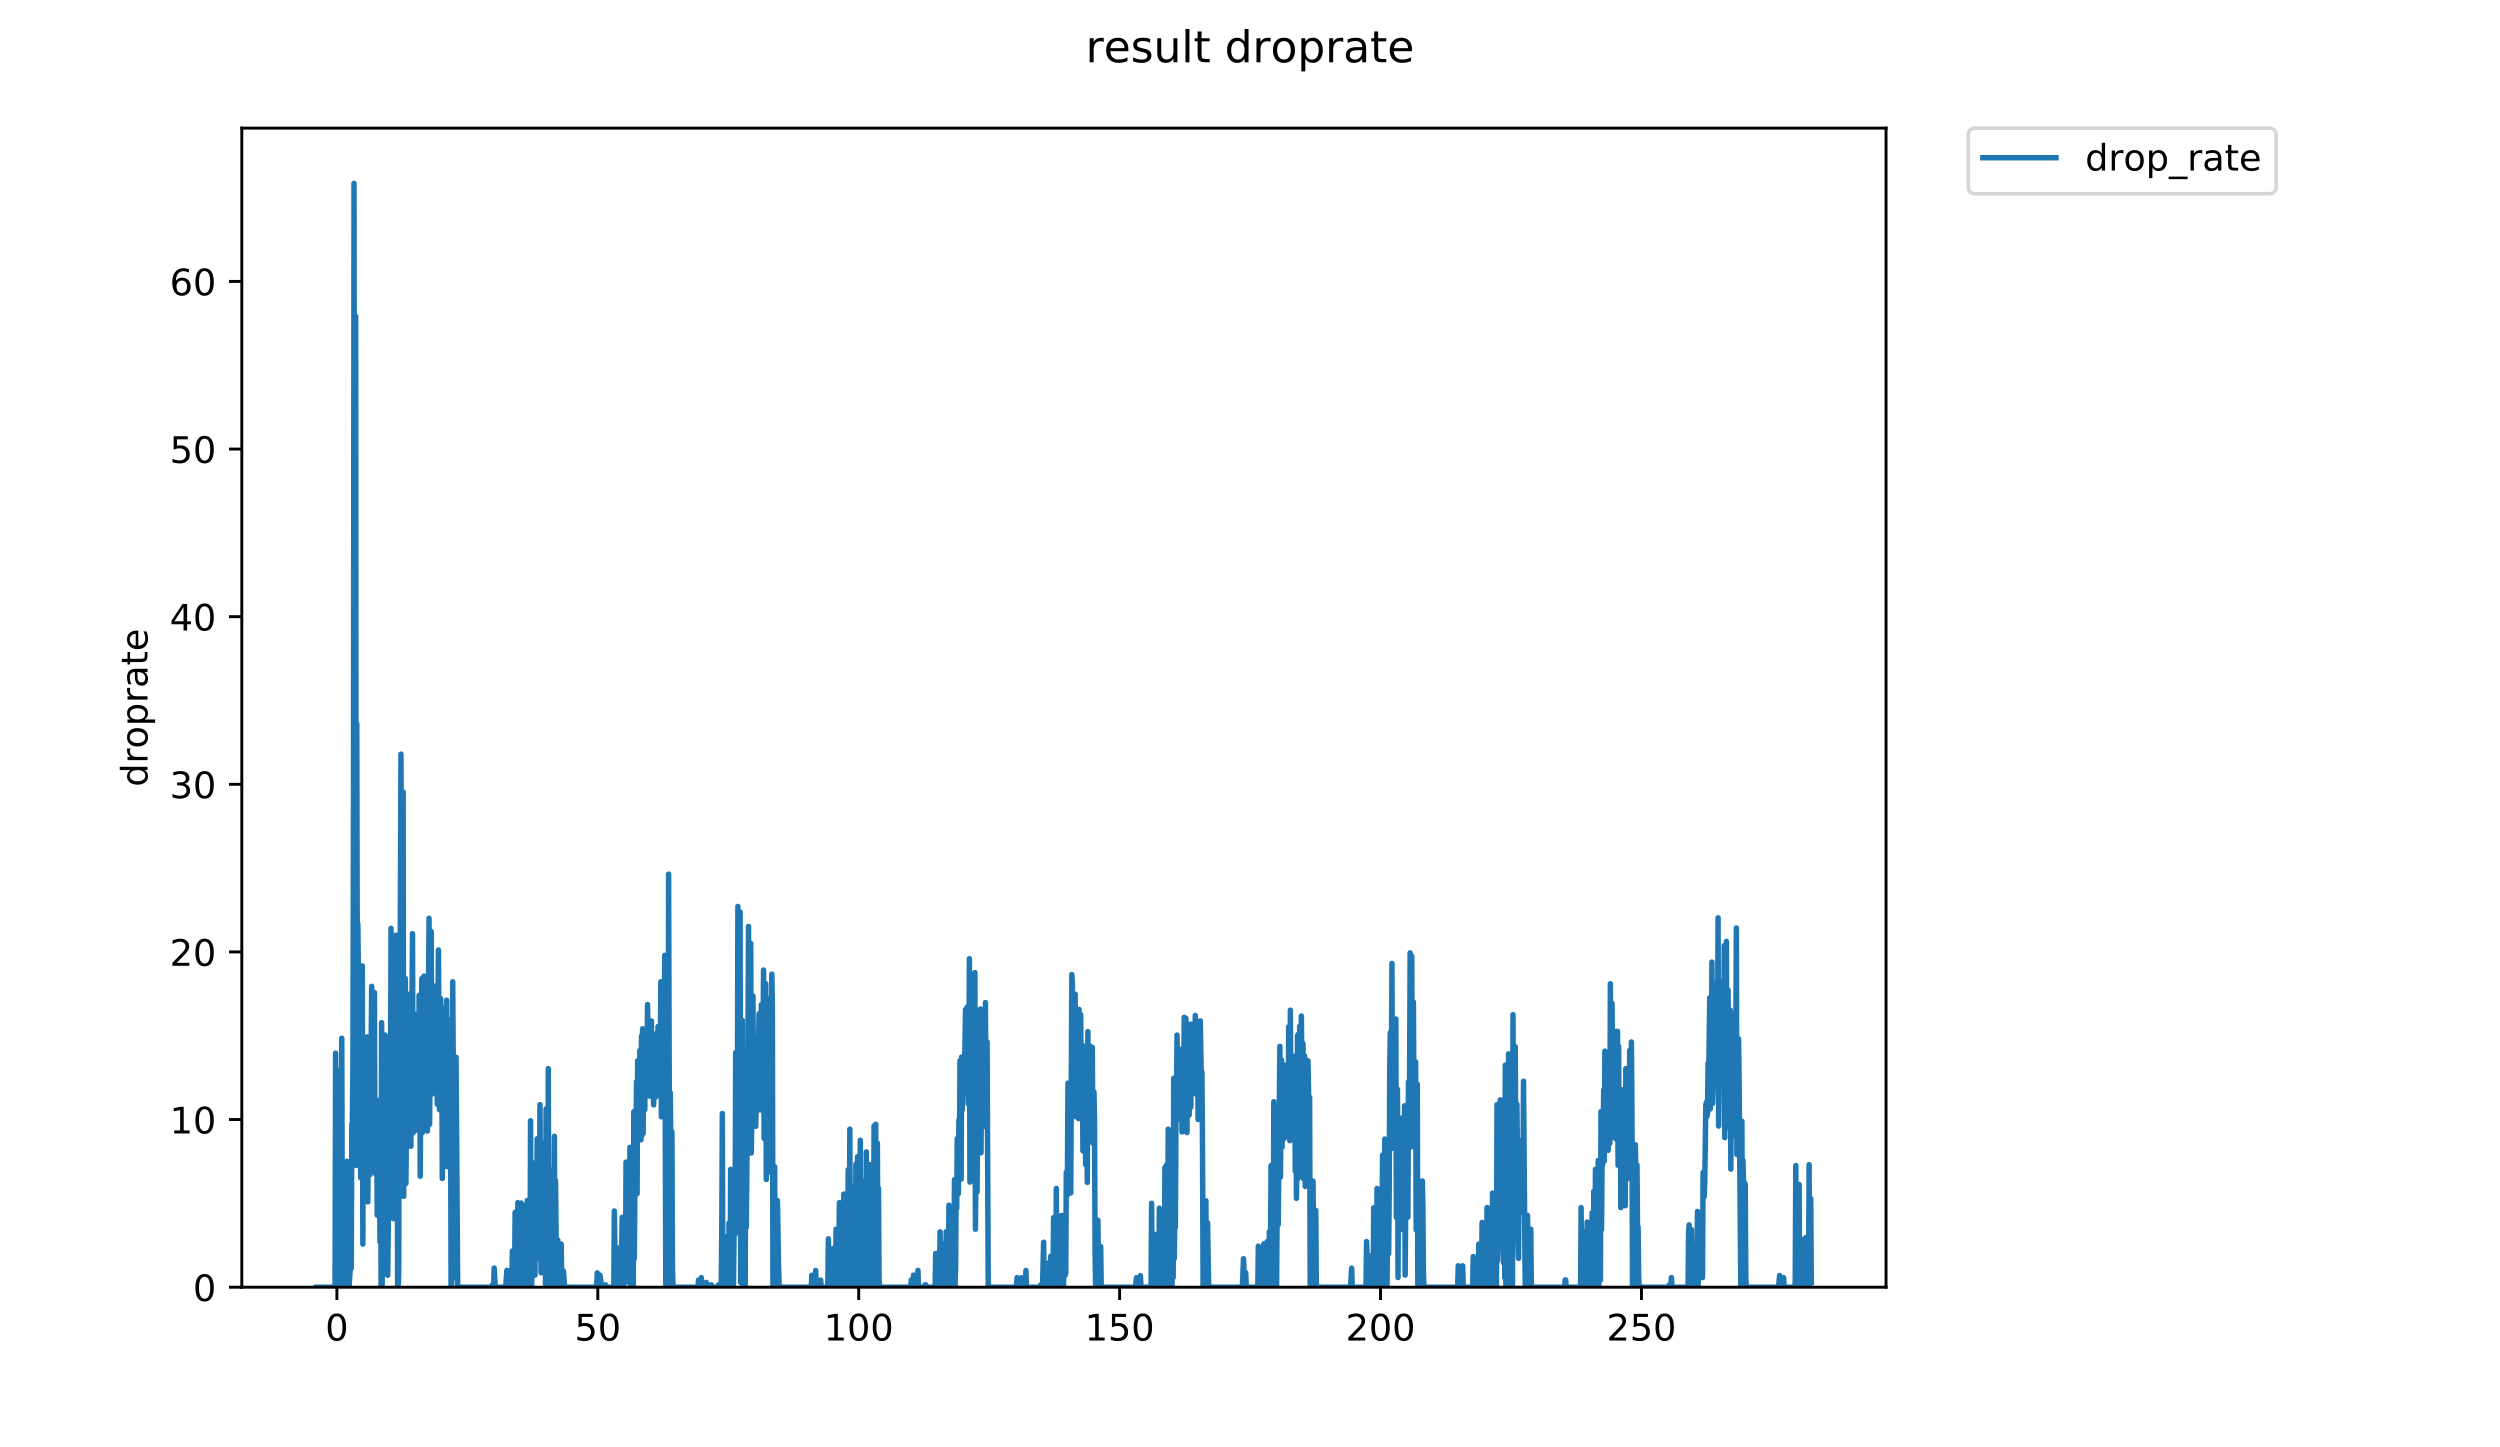 <?xml version="1.0" encoding="utf-8" standalone="no"?>
<!DOCTYPE svg PUBLIC "-//W3C//DTD SVG 1.1//EN"
  "http://www.w3.org/Graphics/SVG/1.1/DTD/svg11.dtd">
<!-- Created with matplotlib (https://matplotlib.org/) -->
<svg height="396pt" version="1.1" viewBox="0 0 684 396" width="684pt" xmlns="http://www.w3.org/2000/svg" xmlns:xlink="http://www.w3.org/1999/xlink">
 <defs>
  <style type="text/css">
*{stroke-linecap:butt;stroke-linejoin:round;}
  </style>
 </defs>
 <g id="figure_1">
  <g id="patch_1">
   <path d="M 0 396 
L 684 396 
L 684 0 
L 0 0 
z
" style="fill:#ffffff;"/>
  </g>
  <g id="axes_1">
   <g id="patch_2">
    <path d="M 66.159 352.174 
L 516.019 352.174 
L 516.019 35.062 
L 66.159 35.062 
z
" style="fill:#ffffff;"/>
   </g>
   <g id="matplotlib.axis_1">
    <g id="xtick_1">
     <g id="line2d_1">
      <defs>
       <path d="M 0 0 
L 0 3.5 
" id="m0267b77a4d" style="stroke:#000000;stroke-width:0.8;"/>
      </defs>
      <g>
       <use style="stroke:#000000;stroke-width:0.8;" x="92.175" xlink:href="#m0267b77a4d" y="352.174"/>
      </g>
     </g>
     <g id="text_1">
      <!-- 0 -->
      <defs>
       <path d="M 31.781 66.406 
Q 24.172 66.406 20.328 58.906 
Q 16.5 51.422 16.5 36.375 
Q 16.5 21.391 20.328 13.891 
Q 24.172 6.391 31.781 6.391 
Q 39.453 6.391 43.281 13.891 
Q 47.125 21.391 47.125 36.375 
Q 47.125 51.422 43.281 58.906 
Q 39.453 66.406 31.781 66.406 
z
M 31.781 74.219 
Q 44.047 74.219 50.516 64.516 
Q 56.984 54.828 56.984 36.375 
Q 56.984 17.969 50.516 8.266 
Q 44.047 -1.422 31.781 -1.422 
Q 19.531 -1.422 13.062 8.266 
Q 6.594 17.969 6.594 36.375 
Q 6.594 54.828 13.062 64.516 
Q 19.531 74.219 31.781 74.219 
z
" id="DejaVuSans-48"/>
      </defs>
      <g transform="translate(88.994 366.773)scale(0.1 -0.1)">
       <use xlink:href="#DejaVuSans-48"/>
      </g>
     </g>
    </g>
    <g id="xtick_2">
     <g id="line2d_2">
      <g>
       <use style="stroke:#000000;stroke-width:0.8;" x="163.56" xlink:href="#m0267b77a4d" y="352.174"/>
      </g>
     </g>
     <g id="text_2">
      <!-- 50 -->
      <defs>
       <path d="M 10.797 72.906 
L 49.516 72.906 
L 49.516 64.594 
L 19.828 64.594 
L 19.828 46.734 
Q 21.969 47.469 24.109 47.828 
Q 26.266 48.188 28.422 48.188 
Q 40.625 48.188 47.75 41.5 
Q 54.891 34.812 54.891 23.391 
Q 54.891 11.625 47.562 5.094 
Q 40.234 -1.422 26.906 -1.422 
Q 22.312 -1.422 17.547 -0.641 
Q 12.797 0.141 7.719 1.703 
L 7.719 11.625 
Q 12.109 9.234 16.797 8.062 
Q 21.484 6.891 26.703 6.891 
Q 35.156 6.891 40.078 11.328 
Q 45.016 15.766 45.016 23.391 
Q 45.016 31 40.078 35.438 
Q 35.156 39.891 26.703 39.891 
Q 22.75 39.891 18.812 39.016 
Q 14.891 38.141 10.797 36.281 
z
" id="DejaVuSans-53"/>
      </defs>
      <g transform="translate(157.198 366.773)scale(0.1 -0.1)">
       <use xlink:href="#DejaVuSans-53"/>
       <use x="63.623" xlink:href="#DejaVuSans-48"/>
      </g>
     </g>
    </g>
    <g id="xtick_3">
     <g id="line2d_3">
      <g>
       <use style="stroke:#000000;stroke-width:0.8;" x="234.945" xlink:href="#m0267b77a4d" y="352.174"/>
      </g>
     </g>
     <g id="text_3">
      <!-- 100 -->
      <defs>
       <path d="M 12.406 8.297 
L 28.516 8.297 
L 28.516 63.922 
L 10.984 60.406 
L 10.984 69.391 
L 28.422 72.906 
L 38.281 72.906 
L 38.281 8.297 
L 54.391 8.297 
L 54.391 0 
L 12.406 0 
z
" id="DejaVuSans-49"/>
      </defs>
      <g transform="translate(225.402 366.773)scale(0.1 -0.1)">
       <use xlink:href="#DejaVuSans-49"/>
       <use x="63.623" xlink:href="#DejaVuSans-48"/>
       <use x="127.246" xlink:href="#DejaVuSans-48"/>
      </g>
     </g>
    </g>
    <g id="xtick_4">
     <g id="line2d_4">
      <g>
       <use style="stroke:#000000;stroke-width:0.8;" x="306.331" xlink:href="#m0267b77a4d" y="352.174"/>
      </g>
     </g>
     <g id="text_4">
      <!-- 150 -->
      <g transform="translate(296.787 366.773)scale(0.1 -0.1)">
       <use xlink:href="#DejaVuSans-49"/>
       <use x="63.623" xlink:href="#DejaVuSans-53"/>
       <use x="127.246" xlink:href="#DejaVuSans-48"/>
      </g>
     </g>
    </g>
    <g id="xtick_5">
     <g id="line2d_5">
      <g>
       <use style="stroke:#000000;stroke-width:0.8;" x="377.716" xlink:href="#m0267b77a4d" y="352.174"/>
      </g>
     </g>
     <g id="text_5">
      <!-- 200 -->
      <defs>
       <path d="M 19.188 8.297 
L 53.609 8.297 
L 53.609 0 
L 7.328 0 
L 7.328 8.297 
Q 12.938 14.109 22.625 23.891 
Q 32.328 33.688 34.812 36.531 
Q 39.547 41.844 41.422 45.531 
Q 43.312 49.219 43.312 52.781 
Q 43.312 58.594 39.234 62.25 
Q 35.156 65.922 28.609 65.922 
Q 23.969 65.922 18.812 64.312 
Q 13.672 62.703 7.812 59.422 
L 7.812 69.391 
Q 13.766 71.781 18.938 73 
Q 24.125 74.219 28.422 74.219 
Q 39.75 74.219 46.484 68.547 
Q 53.219 62.891 53.219 53.422 
Q 53.219 48.922 51.531 44.891 
Q 49.859 40.875 45.406 35.406 
Q 44.188 33.984 37.641 27.219 
Q 31.109 20.453 19.188 8.297 
z
" id="DejaVuSans-50"/>
      </defs>
      <g transform="translate(368.172 366.773)scale(0.1 -0.1)">
       <use xlink:href="#DejaVuSans-50"/>
       <use x="63.623" xlink:href="#DejaVuSans-48"/>
       <use x="127.246" xlink:href="#DejaVuSans-48"/>
      </g>
     </g>
    </g>
    <g id="xtick_6">
     <g id="line2d_6">
      <g>
       <use style="stroke:#000000;stroke-width:0.8;" x="449.101" xlink:href="#m0267b77a4d" y="352.174"/>
      </g>
     </g>
     <g id="text_6">
      <!-- 250 -->
      <g transform="translate(439.557 366.773)scale(0.1 -0.1)">
       <use xlink:href="#DejaVuSans-50"/>
       <use x="63.623" xlink:href="#DejaVuSans-53"/>
       <use x="127.246" xlink:href="#DejaVuSans-48"/>
      </g>
     </g>
    </g>
   </g>
   <g id="matplotlib.axis_2">
    <g id="ytick_1">
     <g id="line2d_7">
      <defs>
       <path d="M 0 0 
L -3.5 0 
" id="mbe927db1ad" style="stroke:#000000;stroke-width:0.8;"/>
      </defs>
      <g>
       <use style="stroke:#000000;stroke-width:0.8;" x="66.159" xlink:href="#mbe927db1ad" y="352.174"/>
      </g>
     </g>
     <g id="text_7">
      <!-- 0 -->
      <g transform="translate(52.796 355.973)scale(0.1 -0.1)">
       <use xlink:href="#DejaVuSans-48"/>
      </g>
     </g>
    </g>
    <g id="ytick_2">
     <g id="line2d_8">
      <g>
       <use style="stroke:#000000;stroke-width:0.8;" x="66.159" xlink:href="#mbe927db1ad" y="306.311"/>
      </g>
     </g>
     <g id="text_8">
      <!-- 10 -->
      <g transform="translate(46.434 310.11)scale(0.1 -0.1)">
       <use xlink:href="#DejaVuSans-49"/>
       <use x="63.623" xlink:href="#DejaVuSans-48"/>
      </g>
     </g>
    </g>
    <g id="ytick_3">
     <g id="line2d_9">
      <g>
       <use style="stroke:#000000;stroke-width:0.8;" x="66.159" xlink:href="#mbe927db1ad" y="260.447"/>
      </g>
     </g>
     <g id="text_9">
      <!-- 20 -->
      <g transform="translate(46.434 264.247)scale(0.1 -0.1)">
       <use xlink:href="#DejaVuSans-50"/>
       <use x="63.623" xlink:href="#DejaVuSans-48"/>
      </g>
     </g>
    </g>
    <g id="ytick_4">
     <g id="line2d_10">
      <g>
       <use style="stroke:#000000;stroke-width:0.8;" x="66.159" xlink:href="#mbe927db1ad" y="214.584"/>
      </g>
     </g>
     <g id="text_10">
      <!-- 30 -->
      <defs>
       <path d="M 40.578 39.312 
Q 47.656 37.797 51.625 33 
Q 55.609 28.219 55.609 21.188 
Q 55.609 10.406 48.188 4.484 
Q 40.766 -1.422 27.094 -1.422 
Q 22.516 -1.422 17.656 -0.516 
Q 12.797 0.391 7.625 2.203 
L 7.625 11.719 
Q 11.719 9.328 16.594 8.109 
Q 21.484 6.891 26.812 6.891 
Q 36.078 6.891 40.938 10.547 
Q 45.797 14.203 45.797 21.188 
Q 45.797 27.641 41.281 31.266 
Q 36.766 34.906 28.719 34.906 
L 20.219 34.906 
L 20.219 43.016 
L 29.109 43.016 
Q 36.375 43.016 40.234 45.922 
Q 44.094 48.828 44.094 54.297 
Q 44.094 59.906 40.109 62.906 
Q 36.141 65.922 28.719 65.922 
Q 24.656 65.922 20.016 65.031 
Q 15.375 64.156 9.812 62.312 
L 9.812 71.094 
Q 15.438 72.656 20.344 73.438 
Q 25.25 74.219 29.594 74.219 
Q 40.828 74.219 47.359 69.109 
Q 53.906 64.016 53.906 55.328 
Q 53.906 49.266 50.438 45.094 
Q 46.969 40.922 40.578 39.312 
z
" id="DejaVuSans-51"/>
      </defs>
      <g transform="translate(46.434 218.383)scale(0.1 -0.1)">
       <use xlink:href="#DejaVuSans-51"/>
       <use x="63.623" xlink:href="#DejaVuSans-48"/>
      </g>
     </g>
    </g>
    <g id="ytick_5">
     <g id="line2d_11">
      <g>
       <use style="stroke:#000000;stroke-width:0.8;" x="66.159" xlink:href="#mbe927db1ad" y="168.721"/>
      </g>
     </g>
     <g id="text_11">
      <!-- 40 -->
      <defs>
       <path d="M 37.797 64.312 
L 12.891 25.391 
L 37.797 25.391 
z
M 35.203 72.906 
L 47.609 72.906 
L 47.609 25.391 
L 58.016 25.391 
L 58.016 17.188 
L 47.609 17.188 
L 47.609 0 
L 37.797 0 
L 37.797 17.188 
L 4.891 17.188 
L 4.891 26.703 
z
" id="DejaVuSans-52"/>
      </defs>
      <g transform="translate(46.434 172.52)scale(0.1 -0.1)">
       <use xlink:href="#DejaVuSans-52"/>
       <use x="63.623" xlink:href="#DejaVuSans-48"/>
      </g>
     </g>
    </g>
    <g id="ytick_6">
     <g id="line2d_12">
      <g>
       <use style="stroke:#000000;stroke-width:0.8;" x="66.159" xlink:href="#mbe927db1ad" y="122.857"/>
      </g>
     </g>
     <g id="text_12">
      <!-- 50 -->
      <g transform="translate(46.434 126.656)scale(0.1 -0.1)">
       <use xlink:href="#DejaVuSans-53"/>
       <use x="63.623" xlink:href="#DejaVuSans-48"/>
      </g>
     </g>
    </g>
    <g id="ytick_7">
     <g id="line2d_13">
      <g>
       <use style="stroke:#000000;stroke-width:0.8;" x="66.159" xlink:href="#mbe927db1ad" y="76.994"/>
      </g>
     </g>
     <g id="text_13">
      <!-- 60 -->
      <defs>
       <path d="M 33.016 40.375 
Q 26.375 40.375 22.484 35.828 
Q 18.609 31.297 18.609 23.391 
Q 18.609 15.531 22.484 10.953 
Q 26.375 6.391 33.016 6.391 
Q 39.656 6.391 43.531 10.953 
Q 47.406 15.531 47.406 23.391 
Q 47.406 31.297 43.531 35.828 
Q 39.656 40.375 33.016 40.375 
z
M 52.594 71.297 
L 52.594 62.312 
Q 48.875 64.062 45.094 64.984 
Q 41.312 65.922 37.594 65.922 
Q 27.828 65.922 22.672 59.328 
Q 17.531 52.734 16.797 39.406 
Q 19.672 43.656 24.016 45.922 
Q 28.375 48.188 33.594 48.188 
Q 44.578 48.188 50.953 41.516 
Q 57.328 34.859 57.328 23.391 
Q 57.328 12.156 50.688 5.359 
Q 44.047 -1.422 33.016 -1.422 
Q 20.359 -1.422 13.672 8.266 
Q 6.984 17.969 6.984 36.375 
Q 6.984 53.656 15.188 63.938 
Q 23.391 74.219 37.203 74.219 
Q 40.922 74.219 44.703 73.484 
Q 48.484 72.75 52.594 71.297 
z
" id="DejaVuSans-54"/>
      </defs>
      <g transform="translate(46.434 80.793)scale(0.1 -0.1)">
       <use xlink:href="#DejaVuSans-54"/>
       <use x="63.623" xlink:href="#DejaVuSans-48"/>
      </g>
     </g>
    </g>
    <g id="text_14">
     <!-- droprate -->
     <defs>
      <path d="M 45.406 46.391 
L 45.406 75.984 
L 54.391 75.984 
L 54.391 0 
L 45.406 0 
L 45.406 8.203 
Q 42.578 3.328 38.25 0.953 
Q 33.938 -1.422 27.875 -1.422 
Q 17.969 -1.422 11.734 6.484 
Q 5.516 14.406 5.516 27.297 
Q 5.516 40.188 11.734 48.094 
Q 17.969 56 27.875 56 
Q 33.938 56 38.25 53.625 
Q 42.578 51.266 45.406 46.391 
z
M 14.797 27.297 
Q 14.797 17.391 18.875 11.75 
Q 22.953 6.109 30.078 6.109 
Q 37.203 6.109 41.297 11.75 
Q 45.406 17.391 45.406 27.297 
Q 45.406 37.203 41.297 42.844 
Q 37.203 48.484 30.078 48.484 
Q 22.953 48.484 18.875 42.844 
Q 14.797 37.203 14.797 27.297 
z
" id="DejaVuSans-100"/>
      <path d="M 41.109 46.297 
Q 39.594 47.172 37.812 47.578 
Q 36.031 48 33.891 48 
Q 26.266 48 22.188 43.047 
Q 18.109 38.094 18.109 28.812 
L 18.109 0 
L 9.078 0 
L 9.078 54.688 
L 18.109 54.688 
L 18.109 46.188 
Q 20.953 51.172 25.484 53.578 
Q 30.031 56 36.531 56 
Q 37.453 56 38.578 55.875 
Q 39.703 55.766 41.062 55.516 
z
" id="DejaVuSans-114"/>
      <path d="M 30.609 48.391 
Q 23.391 48.391 19.188 42.75 
Q 14.984 37.109 14.984 27.297 
Q 14.984 17.484 19.156 11.844 
Q 23.344 6.203 30.609 6.203 
Q 37.797 6.203 41.984 11.859 
Q 46.188 17.531 46.188 27.297 
Q 46.188 37.016 41.984 42.703 
Q 37.797 48.391 30.609 48.391 
z
M 30.609 56 
Q 42.328 56 49.016 48.375 
Q 55.719 40.766 55.719 27.297 
Q 55.719 13.875 49.016 6.219 
Q 42.328 -1.422 30.609 -1.422 
Q 18.844 -1.422 12.172 6.219 
Q 5.516 13.875 5.516 27.297 
Q 5.516 40.766 12.172 48.375 
Q 18.844 56 30.609 56 
z
" id="DejaVuSans-111"/>
      <path d="M 18.109 8.203 
L 18.109 -20.797 
L 9.078 -20.797 
L 9.078 54.688 
L 18.109 54.688 
L 18.109 46.391 
Q 20.953 51.266 25.266 53.625 
Q 29.594 56 35.594 56 
Q 45.562 56 51.781 48.094 
Q 58.016 40.188 58.016 27.297 
Q 58.016 14.406 51.781 6.484 
Q 45.562 -1.422 35.594 -1.422 
Q 29.594 -1.422 25.266 0.953 
Q 20.953 3.328 18.109 8.203 
z
M 48.688 27.297 
Q 48.688 37.203 44.609 42.844 
Q 40.531 48.484 33.406 48.484 
Q 26.266 48.484 22.188 42.844 
Q 18.109 37.203 18.109 27.297 
Q 18.109 17.391 22.188 11.75 
Q 26.266 6.109 33.406 6.109 
Q 40.531 6.109 44.609 11.75 
Q 48.688 17.391 48.688 27.297 
z
" id="DejaVuSans-112"/>
      <path d="M 34.281 27.484 
Q 23.391 27.484 19.188 25 
Q 14.984 22.516 14.984 16.5 
Q 14.984 11.719 18.141 8.906 
Q 21.297 6.109 26.703 6.109 
Q 34.188 6.109 38.703 11.406 
Q 43.219 16.703 43.219 25.484 
L 43.219 27.484 
z
M 52.203 31.203 
L 52.203 0 
L 43.219 0 
L 43.219 8.297 
Q 40.141 3.328 35.547 0.953 
Q 30.953 -1.422 24.312 -1.422 
Q 15.922 -1.422 10.953 3.297 
Q 6 8.016 6 15.922 
Q 6 25.141 12.172 29.828 
Q 18.359 34.516 30.609 34.516 
L 43.219 34.516 
L 43.219 35.406 
Q 43.219 41.609 39.141 45 
Q 35.062 48.391 27.688 48.391 
Q 23 48.391 18.547 47.266 
Q 14.109 46.141 10.016 43.891 
L 10.016 52.203 
Q 14.938 54.109 19.578 55.047 
Q 24.219 56 28.609 56 
Q 40.484 56 46.344 49.844 
Q 52.203 43.703 52.203 31.203 
z
" id="DejaVuSans-97"/>
      <path d="M 18.312 70.219 
L 18.312 54.688 
L 36.812 54.688 
L 36.812 47.703 
L 18.312 47.703 
L 18.312 18.016 
Q 18.312 11.328 20.141 9.422 
Q 21.969 7.516 27.594 7.516 
L 36.812 7.516 
L 36.812 0 
L 27.594 0 
Q 17.188 0 13.234 3.875 
Q 9.281 7.766 9.281 18.016 
L 9.281 47.703 
L 2.688 47.703 
L 2.688 54.688 
L 9.281 54.688 
L 9.281 70.219 
z
" id="DejaVuSans-116"/>
      <path d="M 56.203 29.594 
L 56.203 25.203 
L 14.891 25.203 
Q 15.484 15.922 20.484 11.062 
Q 25.484 6.203 34.422 6.203 
Q 39.594 6.203 44.453 7.469 
Q 49.312 8.734 54.109 11.281 
L 54.109 2.781 
Q 49.266 0.734 44.188 -0.344 
Q 39.109 -1.422 33.891 -1.422 
Q 20.797 -1.422 13.156 6.188 
Q 5.516 13.812 5.516 26.812 
Q 5.516 40.234 12.766 48.109 
Q 20.016 56 32.328 56 
Q 43.359 56 49.781 48.891 
Q 56.203 41.797 56.203 29.594 
z
M 47.219 32.234 
Q 47.125 39.594 43.094 43.984 
Q 39.062 48.391 32.422 48.391 
Q 24.906 48.391 20.391 44.141 
Q 15.875 39.891 15.188 32.172 
z
" id="DejaVuSans-101"/>
     </defs>
     <g transform="translate(40.354 215.236)rotate(-90)scale(0.1 -0.1)">
      <use xlink:href="#DejaVuSans-100"/>
      <use x="63.477" xlink:href="#DejaVuSans-114"/>
      <use x="104.559" xlink:href="#DejaVuSans-111"/>
      <use x="165.74" xlink:href="#DejaVuSans-112"/>
      <use x="229.217" xlink:href="#DejaVuSans-114"/>
      <use x="270.33" xlink:href="#DejaVuSans-97"/>
      <use x="331.609" xlink:href="#DejaVuSans-116"/>
      <use x="370.818" xlink:href="#DejaVuSans-101"/>
     </g>
    </g>
   </g>
   <g id="line2d_14">
    <path clip-path="url(#pe229baa8e5)" d="M 86.607 352.174 
L 91.669 352.174 
L 91.821 288.146 
L 91.974 352.174 
L 92.126 292.637 
L 92.279 352.174 
L 93.201 352.174 
L 93.51 284.06 
L 93.664 346.369 
L 93.816 322.982 
L 93.967 335.066 
L 94.121 317.938 
L 94.273 352.174 
L 94.427 352.174 
L 94.733 338.551 
L 94.889 317.729 
L 95.041 340.464 
L 95.193 331.979 
L 95.344 352.174 
L 95.497 352.174 
L 95.798 347.568 
L 95.95 334.559 
L 96.102 346.962 
L 96.253 307.557 
L 96.405 307.287 
L 96.557 291.241 
L 96.707 222.646 
L 96.857 50.163 
L 97.007 165.689 
L 97.157 161.736 
L 97.309 86.546 
L 97.46 318.855 
L 97.611 197.984 
L 97.762 268.965 
L 97.913 252.814 
L 98.063 267.463 
L 98.214 315.04 
L 98.517 273.775 
L 98.669 322.207 
L 98.82 292.891 
L 98.971 289.573 
L 99.122 264.253 
L 99.273 340.381 
L 99.424 300.996 
L 99.575 302.237 
L 99.726 292.552 
L 99.877 294.269 
L 100.028 308.87 
L 100.181 299.205 
L 100.331 306.836 
L 100.484 283.673 
L 100.637 328.854 
L 100.938 289.483 
L 101.089 293.123 
L 101.241 321.38 
L 101.543 286.562 
L 101.694 269.855 
L 101.845 299.028 
L 101.996 278.348 
L 102.148 289.931 
L 102.298 285.524 
L 102.448 271.55 
L 102.598 319.179 
L 102.748 321.114 
L 103.049 300.923 
L 103.2 332.462 
L 103.351 330.46 
L 103.502 309.526 
L 103.653 323.263 
L 103.804 302.237 
L 103.955 339.743 
L 104.106 302.965 
L 104.257 352.174 
L 104.408 279.793 
L 104.56 352.174 
L 104.71 317.958 
L 104.861 329.144 
L 105.012 306.706 
L 105.163 339.672 
L 105.313 283.182 
L 105.465 320.252 
L 105.616 297.715 
L 105.768 292.466 
L 106.072 348.921 
L 106.222 336.359 
L 106.373 283.643 
L 106.524 312.093 
L 106.674 294.927 
L 106.825 311.319 
L 106.975 253.99 
L 107.126 298.799 
L 107.276 297.559 
L 107.58 333.415 
L 107.731 325.311 
L 107.882 309.94 
L 108.033 280.656 
L 108.185 279.861 
L 108.336 255.861 
L 108.486 284.302 
L 108.637 288.163 
L 108.787 352.174 
L 108.948 352.174 
L 109.099 347.607 
L 109.25 266.098 
L 109.4 285.715 
L 109.701 206.335 
L 109.851 243.133 
L 110.001 221.888 
L 110.152 232.071 
L 110.302 216.699 
L 110.453 327.312 
L 110.604 294.927 
L 110.754 314.56 
L 110.904 267.706 
L 111.055 323.798 
L 111.355 294.019 
L 111.655 300.702 
L 111.805 309.94 
L 111.957 287.217 
L 112.108 308.87 
L 112.258 271.897 
L 112.41 313.628 
L 112.864 255.446 
L 113.014 309.94 
L 113.316 277.375 
L 113.616 309.28 
L 113.766 295.422 
L 113.916 299.306 
L 114.068 278.032 
L 114.219 288.53 
L 114.37 308.214 
L 114.52 298.722 
L 114.67 272.326 
L 114.821 273.871 
L 114.971 321.819 
L 115.271 279.48 
L 115.422 267.706 
L 115.572 309.879 
L 116.022 267.046 
L 116.173 296.822 
L 116.324 302.308 
L 116.626 277.375 
L 116.777 267.828 
L 116.928 309.465 
L 117.386 251.249 
L 117.537 307.621 
L 117.991 254.869 
L 118.141 299.382 
L 118.291 295.422 
L 118.592 269.686 
L 118.894 292.953 
L 119.348 280.904 
L 119.649 302.165 
L 119.95 259.92 
L 120.251 303.621 
L 120.553 273.213 
L 120.703 294.103 
L 120.854 275.625 
L 121.004 322.436 
L 121.303 297.906 
L 121.453 295.341 
L 121.604 311.862 
L 121.755 299.179 
L 121.905 277.053 
L 122.057 316.139 
L 122.207 273.645 
L 122.357 319.179 
L 122.507 278.819 
L 122.657 311.804 
L 122.807 280.141 
L 122.957 309.818 
L 123.107 294.103 
L 123.257 293.527 
L 123.409 352.174 
L 123.567 352.174 
L 123.719 331.776 
L 123.869 268.607 
L 124.019 293.443 
L 124.17 349.535 
L 124.32 290.143 
L 124.621 330.397 
L 124.773 289.276 
L 125.224 352.174 
L 134.599 352.174 
L 134.752 351.526 
L 134.902 352.174 
L 135.052 352.174 
L 135.204 346.94 
L 135.506 352.174 
L 138.372 352.174 
L 138.672 347.575 
L 138.823 352.174 
L 139.278 352.174 
L 139.429 349.55 
L 139.579 350.194 
L 139.729 347.548 
L 139.879 352.174 
L 140.029 352.174 
L 140.179 342.276 
L 140.484 352.174 
L 140.635 352.174 
L 140.786 348.879 
L 140.936 331.688 
L 141.086 352.174 
L 141.535 352.174 
L 141.685 329.044 
L 141.835 349.531 
L 141.991 352.174 
L 142.145 352.174 
L 142.295 350.203 
L 142.445 352.174 
L 142.596 329.144 
L 142.746 351.514 
L 142.897 352.174 
L 143.048 339.07 
L 143.351 351.521 
L 143.503 329.866 
L 143.654 352.174 
L 143.804 352.174 
L 143.954 335.041 
L 144.105 352.174 
L 144.255 328.452 
L 144.556 352.174 
L 144.707 330.429 
L 144.857 338.316 
L 145.008 352.174 
L 145.158 306.641 
L 145.309 351.517 
L 145.46 352.174 
L 145.611 318.055 
L 145.762 348.894 
L 145.914 326.695 
L 146.065 338.395 
L 146.216 339.672 
L 146.367 348.879 
L 146.517 325.854 
L 146.67 344.401 
L 146.823 340.514 
L 146.975 311.552 
L 147.126 335.794 
L 147.278 331.268 
L 147.429 317.399 
L 147.58 339.07 
L 147.731 302.237 
L 148.032 348.232 
L 148.183 316.087 
L 148.335 329.275 
L 148.486 322.035 
L 148.637 341.036 
L 148.789 312.863 
L 148.94 334.459 
L 149.098 328.896 
L 149.257 352.174 
L 149.409 303.383 
L 149.711 342.988 
L 149.862 344.946 
L 150.013 292.381 
L 150.165 352.174 
L 150.316 328.52 
L 150.471 325.838 
L 150.628 352.174 
L 150.78 343.054 
L 150.931 320.161 
L 151.083 352.174 
L 151.234 327.312 
L 151.537 350.211 
L 151.689 310.897 
L 151.84 352.174 
L 151.993 322.982 
L 152.295 352.174 
L 152.447 339.108 
L 152.6 339.237 
L 152.758 352.174 
L 153.387 352.174 
L 153.538 340.381 
L 153.689 349.55 
L 153.84 348.884 
L 153.991 350.858 
L 154.148 347.746 
L 154.459 352.174 
L 163.245 352.174 
L 163.398 348.276 
L 163.548 352.174 
L 164 352.174 
L 164.151 348.884 
L 164.603 352.174 
L 165.508 352.174 
L 165.661 351.524 
L 165.813 352.174 
L 167.935 352.174 
L 168.088 331.327 
L 168.392 352.174 
L 168.85 352.174 
L 169.002 343.741 
L 169.16 341.45 
L 169.312 352.174 
L 169.919 352.174 
L 170.219 333.064 
L 170.373 352.174 
L 170.524 352.174 
L 170.675 333.119 
L 170.828 334.634 
L 171.128 350.856 
L 171.279 317.958 
L 171.432 345.678 
L 171.586 340.596 
L 171.74 347.678 
L 171.894 327.017 
L 172.196 346.933 
L 172.346 313.9 
L 172.496 352.174 
L 172.653 334.999 
L 172.803 352.174 
L 172.953 335.653 
L 173.104 337.698 
L 173.255 352.174 
L 173.406 304.139 
L 173.558 344.357 
L 173.858 306.509 
L 174.008 315.827 
L 174.158 295.92 
L 174.309 326.585 
L 174.459 290.232 
L 174.609 310.6 
L 174.761 300.34 
L 174.911 310.719 
L 175.061 287.41 
L 175.361 311.862 
L 175.511 283.445 
L 175.662 310.6 
L 175.812 281.463 
L 175.963 310.122 
L 176.113 284.961 
L 176.416 303.621 
L 176.567 283.083 
L 176.717 293.358 
L 176.867 282.123 
L 177.018 291.241 
L 177.168 274.854 
L 177.319 288.621 
L 177.47 289.753 
L 177.622 299.104 
L 177.773 299.908 
L 177.924 282.625 
L 178.075 295.747 
L 178.227 279.344 
L 178.378 299.684 
L 178.529 289.753 
L 178.831 302.308 
L 179.133 288.914 
L 179.434 300.117 
L 179.584 294.762 
L 179.735 282.625 
L 179.886 299.382 
L 180.037 280.86 
L 180.193 286.197 
L 180.346 299.28 
L 180.497 290.498 
L 180.647 290.232 
L 180.803 268.612 
L 180.958 305.544 
L 181.109 280.308 
L 181.26 295.422 
L 181.41 281.007 
L 181.561 296.243 
L 181.711 289.005 
L 181.862 261.369 
L 182.162 352.174 
L 182.775 352.174 
L 182.925 239.158 
L 183.232 338.395 
L 183.383 298.952 
L 183.534 312.693 
L 183.688 343.753 
L 183.839 309.647 
L 183.99 347.568 
L 184.142 352.174 
L 190.969 352.174 
L 191.12 350.209 
L 191.271 352.174 
L 191.729 352.174 
L 191.879 349.553 
L 192.03 352.174 
L 193.087 352.174 
L 193.239 350.862 
L 193.541 352.174 
L 194.445 352.174 
L 194.596 351.515 
L 194.748 352.174 
L 196.418 352.174 
L 196.573 351.533 
L 196.724 352.174 
L 197.327 352.174 
L 197.477 336.336 
L 197.628 304.661 
L 197.782 352.174 
L 197.935 346.977 
L 198.086 352.174 
L 198.237 352.174 
L 198.388 338.376 
L 198.539 350.203 
L 198.692 352.174 
L 198.843 352.174 
L 198.994 339.726 
L 199.148 352.174 
L 199.305 352.174 
L 199.457 334.609 
L 199.611 350.247 
L 199.764 350.877 
L 199.914 319.932 
L 200.067 348.282 
L 200.221 350.231 
L 200.524 329.866 
L 200.675 352.174 
L 200.979 323.712 
L 201.129 334.433 
L 201.281 287.965 
L 201.432 336.427 
L 201.582 308.745 
L 201.733 310.6 
L 201.884 247.999 
L 202.039 337.38 
L 202.491 249.524 
L 202.647 350.898 
L 202.8 324.359 
L 202.956 333.091 
L 203.11 279.18 
L 203.265 352.174 
L 203.415 320.024 
L 203.572 329.274 
L 203.727 299.649 
L 203.88 352.174 
L 204.039 305.619 
L 204.189 335.818 
L 204.644 286.469 
L 204.795 253.472 
L 204.947 313.086 
L 205.098 302.165 
L 205.402 258.112 
L 205.556 315.458 
L 205.857 292.295 
L 206.01 272.496 
L 206.164 307.084 
L 206.316 307.095 
L 206.621 287.965 
L 206.772 308.151 
L 206.922 300.266 
L 207.074 284.034 
L 207.375 294.762 
L 207.681 277.362 
L 207.833 283.77 
L 207.985 303.69 
L 208.294 274.883 
L 208.448 299.428 
L 208.601 298.408 
L 208.755 286.932 
L 208.907 265.406 
L 209.057 311.494 
L 209.51 269.146 
L 209.661 322.691 
L 209.813 292.722 
L 209.963 289.393 
L 210.114 279.793 
L 210.265 320.725 
L 210.569 273.326 
L 210.721 273.439 
L 210.871 308.808 
L 211.171 266.51 
L 211.323 275.517 
L 211.478 352.174 
L 211.791 352.174 
L 211.942 319.226 
L 212.093 352.174 
L 212.244 331.834 
L 212.395 336.427 
L 212.55 345.76 
L 212.705 328.474 
L 213.014 346.52 
L 213.171 352.174 
L 221.964 352.174 
L 222.116 348.903 
L 222.267 352.174 
L 223.018 352.174 
L 223.17 347.607 
L 223.322 352.174 
L 224.078 352.174 
L 224.535 350.236 
L 224.687 352.174 
L 226.487 352.174 
L 226.637 338.938 
L 226.941 352.174 
L 227.396 352.174 
L 227.548 345.018 
L 227.698 352.174 
L 227.848 350.192 
L 227.998 341.585 
L 228.148 352.174 
L 228.597 352.174 
L 228.747 336.314 
L 229.047 352.174 
L 229.497 352.174 
L 229.648 329.044 
L 229.798 352.174 
L 230.099 352.174 
L 230.402 333.933 
L 230.553 352.174 
L 230.704 352.174 
L 230.856 326.695 
L 231.006 348.875 
L 231.157 348.215 
L 231.307 331.747 
L 231.457 352.174 
L 231.608 352.174 
L 231.759 348.226 
L 231.911 349.557 
L 232.062 320.024 
L 232.213 352.174 
L 232.363 352.174 
L 232.514 308.932 
L 232.665 352.174 
L 232.966 324.498 
L 233.118 352.174 
L 233.271 347.014 
L 233.422 325.157 
L 233.572 352.174 
L 233.722 331.747 
L 234.022 352.174 
L 234.172 318.519 
L 234.322 352.174 
L 234.473 350.192 
L 234.623 316.488 
L 234.773 352.174 
L 234.925 322.648 
L 235.076 346.277 
L 235.226 352.174 
L 235.376 311.978 
L 235.527 351.515 
L 235.679 345.659 
L 235.829 329.011 
L 235.981 352.174 
L 236.282 323.18 
L 236.433 352.174 
L 236.733 325.157 
L 236.884 352.174 
L 237.034 315.166 
L 237.184 348.875 
L 237.335 352.174 
L 237.485 320.499 
L 237.636 352.174 
L 237.937 318.616 
L 238.089 352.174 
L 238.239 324.418 
L 238.389 351.514 
L 238.539 352.174 
L 238.69 352.174 
L 238.84 339.654 
L 238.992 343.681 
L 239.143 308.087 
L 239.293 352.174 
L 239.443 352.174 
L 239.596 307.603 
L 239.747 352.174 
L 239.897 352.174 
L 240.048 312.75 
L 240.201 348.921 
L 240.354 325.082 
L 240.51 350.263 
L 240.663 352.174 
L 249.182 352.174 
L 249.333 350.203 
L 249.487 352.174 
L 249.788 352.174 
L 249.938 348.875 
L 250.09 352.174 
L 250.998 352.174 
L 251.149 347.575 
L 251.3 352.174 
L 252.975 352.174 
L 253.125 351.516 
L 253.278 351.524 
L 253.429 352.174 
L 255.851 352.174 
L 256.001 342.949 
L 256.152 342.949 
L 256.302 352.174 
L 256.906 352.174 
L 257.057 350.86 
L 257.208 337.04 
L 257.36 352.174 
L 257.964 352.174 
L 258.265 340.33 
L 258.418 352.174 
L 258.57 352.174 
L 258.723 351.527 
L 258.874 336.996 
L 259.176 352.174 
L 259.478 352.174 
L 259.628 329.737 
L 259.78 348.903 
L 259.93 350.194 
L 260.08 333.67 
L 260.232 335.188 
L 260.535 352.174 
L 260.687 341.068 
L 260.838 339.654 
L 260.992 349.598 
L 261.143 322.775 
L 261.297 352.174 
L 261.449 346.948 
L 261.599 323.305 
L 261.752 330.645 
L 261.903 311.494 
L 262.204 326.585 
L 262.356 306.441 
L 262.506 313.789 
L 262.656 290.232 
L 262.809 290.547 
L 262.96 322.606 
L 263.111 289.186 
L 263.262 303.759 
L 263.565 292.722 
L 263.717 293.207 
L 263.868 294.028 
L 264.171 276.172 
L 264.321 290.803 
L 264.471 292.036 
L 264.621 275.515 
L 264.772 283.544 
L 264.922 302.021 
L 265.072 292.123 
L 265.222 262.298 
L 265.374 323.428 
L 265.524 287.596 
L 265.674 288.64 
L 265.824 304.001 
L 265.974 300.553 
L 266.126 303.759 
L 266.276 289.096 
L 266.427 321.775 
L 266.577 314.614 
L 266.728 266.098 
L 266.878 336.314 
L 267.178 297.984 
L 267.334 326.094 
L 267.491 292.16 
L 267.644 283.412 
L 267.796 309.299 
L 267.949 302.082 
L 268.254 276.06 
L 268.407 315.406 
L 268.558 293.123 
L 268.71 287.495 
L 268.861 302.965 
L 269.164 280.411 
L 269.315 308.214 
L 269.467 298.102 
L 269.617 274.305 
L 269.768 305.388 
L 269.918 304.797 
L 270.069 285.057 
L 270.38 352.174 
L 278.127 352.174 
L 278.278 349.542 
L 278.58 352.174 
L 279.333 352.174 
L 279.485 349.583 
L 279.637 352.174 
L 280.544 352.174 
L 280.696 347.601 
L 280.848 352.174 
L 284.627 352.174 
L 284.778 351.521 
L 284.929 352.174 
L 285.233 352.174 
L 285.538 339.884 
L 285.689 352.174 
L 286.291 352.174 
L 286.592 345.594 
L 286.743 352.174 
L 287.346 352.174 
L 287.498 343.669 
L 287.803 352.174 
L 287.954 352.174 
L 288.105 351.519 
L 288.256 333.146 
L 288.407 352.174 
L 288.86 352.174 
L 289.01 325.157 
L 289.161 352.174 
L 289.313 352.174 
L 289.466 335.26 
L 289.618 351.525 
L 289.924 343.079 
L 290.076 352.174 
L 290.227 348.254 
L 290.379 332.546 
L 290.53 344.334 
L 290.682 333.174 
L 290.833 334.484 
L 290.984 352.174 
L 291.136 332.518 
L 291.287 333.228 
L 291.439 348.898 
L 291.59 348.243 
L 291.741 320.725 
L 291.893 327.277 
L 292.043 322.606 
L 292.194 296.323 
L 292.496 320.68 
L 292.647 303.551 
L 292.8 305.986 
L 292.954 326.408 
L 293.255 266.633 
L 293.406 269.146 
L 293.557 302.38 
L 293.708 280.656 
L 294.01 288.439 
L 294.161 272.012 
L 294.314 305.533 
L 294.465 285.345 
L 294.617 288.892 
L 294.768 288.347 
L 294.918 276.719 
L 295.07 306.047 
L 295.22 276.172 
L 295.522 304.729 
L 295.672 277.605 
L 295.824 297.715 
L 296.13 285.927 
L 296.281 314.882 
L 296.432 298.875 
L 296.583 310.361 
L 296.734 309.587 
L 296.886 299.104 
L 297.036 318.664 
L 297.187 293.611 
L 297.338 302.965 
L 297.49 323.51 
L 297.645 282.257 
L 297.796 308.339 
L 298.097 286.278 
L 298.248 306.047 
L 298.398 286.278 
L 298.705 308.187 
L 298.859 286.563 
L 299.01 312.75 
L 299.311 298.722 
L 299.461 306.706 
L 299.612 342.224 
L 299.769 352.174 
L 300.24 352.174 
L 300.391 333.855 
L 300.541 350.197 
L 300.693 342.346 
L 300.843 347.548 
L 300.993 348.22 
L 301.145 341.052 
L 301.295 352.174 
L 310.641 352.174 
L 310.946 349.579 
L 311.097 352.174 
L 311.702 352.174 
L 312.015 349.016 
L 312.172 352.174 
L 314.925 352.174 
L 315.076 329.21 
L 315.228 352.174 
L 315.531 352.174 
L 315.833 337.677 
L 315.984 352.174 
L 316.591 352.174 
L 316.742 340.398 
L 316.894 352.174 
L 317.045 352.174 
L 317.196 330.553 
L 317.499 352.174 
L 317.65 352.174 
L 317.953 346.933 
L 318.104 349.553 
L 318.256 339.708 
L 318.407 352.174 
L 318.559 352.174 
L 318.71 319.415 
L 318.86 352.174 
L 319.014 352.174 
L 319.164 318.712 
L 319.315 352.174 
L 319.467 350.862 
L 319.618 308.932 
L 319.769 352.174 
L 319.92 346.918 
L 320.07 319.978 
L 320.222 341.02 
L 320.372 341.631 
L 320.523 331.834 
L 320.674 352.174 
L 320.825 334.459 
L 320.976 349.553 
L 321.127 295.009 
L 321.279 344.334 
L 321.43 332.462 
L 321.581 335.771 
L 321.731 307.429 
L 321.883 302.165 
L 322.033 283.182 
L 322.335 306.245 
L 322.486 288.53 
L 322.636 303.551 
L 322.787 298.952 
L 322.938 303.551 
L 323.089 292.295 
L 323.24 290.586 
L 323.392 309.708 
L 323.544 286.842 
L 323.847 301.142 
L 323.999 278.348 
L 324.15 300.488 
L 324.452 278.582 
L 324.754 309.879 
L 325.057 280.206 
L 325.209 286.935 
L 325.361 305.068 
L 325.511 280.904 
L 325.813 302.965 
L 325.965 280.206 
L 326.116 290.586 
L 326.269 293.225 
L 326.42 288.057 
L 326.724 295.975 
L 326.876 289.931 
L 327.026 277.819 
L 327.179 299.33 
L 327.33 298.448 
L 327.637 280.168 
L 327.789 306.311 
L 327.941 283.964 
L 328.093 282.566 
L 328.244 292.953 
L 328.396 279.313 
L 328.698 296.163 
L 328.85 293.291 
L 329.006 313.318 
L 329.165 352.174 
L 329.475 352.174 
L 329.627 340.381 
L 329.777 342.304 
L 329.928 328.52 
L 330.081 352.174 
L 330.233 334.609 
L 330.385 334.559 
L 330.687 352.174 
L 339.917 352.174 
L 340.22 344.39 
L 340.522 352.174 
L 340.672 352.174 
L 340.822 348.209 
L 340.973 352.174 
L 344.132 352.174 
L 344.282 340.94 
L 344.432 344.244 
L 344.582 352.174 
L 345.185 352.174 
L 345.336 348.884 
L 345.486 352.174 
L 345.636 352.174 
L 345.787 340.313 
L 345.938 352.174 
L 346.391 352.174 
L 346.541 341.616 
L 346.692 339.708 
L 346.843 352.174 
L 347.144 352.174 
L 347.294 336.996 
L 347.447 347.64 
L 347.599 346.286 
L 347.75 318.902 
L 347.906 352.174 
L 348.057 319.368 
L 348.208 351.516 
L 348.358 352.174 
L 348.51 301.432 
L 348.662 346.94 
L 348.813 333.855 
L 348.968 336.736 
L 349.119 331.208 
L 349.269 352.174 
L 349.57 311.978 
L 349.72 335.041 
L 350.174 286.282 
L 350.325 322.035 
L 350.627 290.02 
L 350.777 313.9 
L 350.928 293.779 
L 351.08 303.897 
L 351.231 291.328 
L 351.385 311.421 
L 351.535 310.001 
L 351.837 298.952 
L 351.987 304.729 
L 352.137 296.001 
L 352.287 295.422 
L 352.438 307.365 
L 352.588 280.904 
L 352.89 312.093 
L 353.041 276.389 
L 353.193 301.287 
L 353.343 307.301 
L 353.493 297.402 
L 353.644 301.724 
L 353.795 298.062 
L 354.095 309.28 
L 354.245 302.021 
L 354.395 320.453 
L 354.546 288.823 
L 354.697 327.863 
L 354.847 317.3 
L 354.998 283.281 
L 355.148 322.436 
L 355.298 282.884 
L 355.448 302.61 
L 355.599 280.802 
L 355.749 294.186 
L 356.053 277.993 
L 356.203 294.927 
L 356.354 298.14 
L 356.504 285.524 
L 356.655 322.521 
L 356.806 295.666 
L 356.956 288.914 
L 357.107 324.617 
L 357.258 293.695 
L 357.559 300.191 
L 357.709 317.149 
L 357.859 290.232 
L 358.161 306.179 
L 358.312 300.191 
L 358.464 352.174 
L 359.091 352.174 
L 359.241 323.138 
L 359.392 337.698 
L 359.543 338.435 
L 359.693 332.377 
L 359.843 346.895 
L 359.994 331.148 
L 360.145 351.518 
L 360.296 352.174 
L 369.515 352.174 
L 369.818 346.97 
L 369.969 352.174 
L 373.739 352.174 
L 373.89 339.69 
L 374.343 352.174 
L 374.645 352.174 
L 374.946 343.62 
L 375.096 352.174 
L 375.696 352.174 
L 375.847 330.46 
L 375.998 348.237 
L 376.15 352.174 
L 376.452 352.174 
L 376.602 351.516 
L 376.753 325.157 
L 377.055 352.174 
L 377.209 335.308 
L 377.362 336.025 
L 377.513 352.174 
L 377.815 325.854 
L 377.966 352.174 
L 378.267 316.035 
L 378.418 340.33 
L 378.569 337.04 
L 378.721 350.871 
L 378.878 311.632 
L 379.03 352.174 
L 379.331 334.408 
L 379.481 352.174 
L 379.783 320.59 
L 379.934 342.975 
L 380.084 326.475 
L 380.234 291.55 
L 380.385 282.525 
L 380.537 306.901 
L 380.687 292.295 
L 380.838 263.597 
L 380.99 314.173 
L 381.291 284.961 
L 381.441 303.481 
L 381.746 301.718 
L 381.897 278.793 
L 382.047 333.064 
L 382.197 329.77 
L 382.347 297.984 
L 382.498 349.535 
L 382.648 317.81 
L 382.948 336.291 
L 383.098 325.778 
L 383.248 336.359 
L 383.398 305.914 
L 383.548 334.992 
L 383.698 327.062 
L 383.848 309.879 
L 383.999 331.688 
L 384.298 302.538 
L 384.448 348.87 
L 384.753 311.436 
L 384.903 329.673 
L 385.052 305.781 
L 385.202 333.009 
L 385.352 296.001 
L 385.51 312.899 
L 385.659 296.323 
L 385.809 260.712 
L 385.959 313.845 
L 386.11 298.217 
L 386.26 261.637 
L 386.41 313.127 
L 386.709 274.193 
L 386.859 303.271 
L 387.009 299.891 
L 387.159 311.804 
L 387.308 290.537 
L 387.461 336.517 
L 387.612 333.228 
L 387.766 296.621 
L 387.92 352.174 
L 388.227 352.174 
L 388.381 338.666 
L 388.535 339.273 
L 388.689 323.832 
L 388.841 331.327 
L 388.991 344.946 
L 389.141 323.097 
L 389.292 329.802 
L 389.442 348.209 
L 389.592 352.174 
L 398.819 352.174 
L 398.971 346.311 
L 399.123 351.52 
L 399.274 352.174 
L 399.88 352.174 
L 400.031 351.518 
L 400.184 346.319 
L 400.336 352.174 
L 402.918 352.174 
L 403.071 343.788 
L 403.222 352.174 
L 403.678 352.174 
L 403.979 346.903 
L 404.131 352.174 
L 404.434 352.174 
L 404.585 340.398 
L 404.887 352.174 
L 405.34 352.174 
L 405.491 334.459 
L 405.793 352.174 
L 405.944 352.174 
L 406.245 342.935 
L 406.549 352.174 
L 406.699 352.174 
L 406.85 330.397 
L 407.002 352.174 
L 407.152 346.226 
L 407.304 330.553 
L 407.455 352.174 
L 407.607 334.484 
L 407.909 352.174 
L 408.063 339.218 
L 408.214 346.948 
L 408.364 326.438 
L 408.516 350.862 
L 408.666 339.033 
L 408.818 340.414 
L 408.969 352.174 
L 409.121 331.268 
L 409.272 331.921 
L 409.425 352.174 
L 409.576 302.237 
L 409.727 344.988 
L 409.878 331.118 
L 410.181 339.672 
L 410.483 300.923 
L 410.634 337.062 
L 410.786 317.597 
L 410.937 315.984 
L 411.088 321.336 
L 411.239 341.052 
L 411.389 345.566 
L 411.541 312.265 
L 411.694 349.579 
L 411.846 291.415 
L 411.997 352.174 
L 412.148 339.07 
L 412.299 314.775 
L 412.602 330.584 
L 412.752 288.347 
L 413.056 339.761 
L 413.207 308.745 
L 413.357 351.515 
L 413.507 297.323 
L 413.811 352.174 
L 413.961 277.605 
L 414.112 323.222 
L 414.262 292.123 
L 414.412 306.047 
L 414.563 286.373 
L 414.715 309.116 
L 415.016 302.093 
L 415.169 314.549 
L 415.32 339.014 
L 415.471 344.289 
L 415.626 319.506 
L 415.776 315.378 
L 415.927 325.967 
L 416.081 312.068 
L 416.382 331.747 
L 416.533 323.387 
L 416.684 321.949 
L 416.835 295.828 
L 417.295 352.174 
L 417.758 352.174 
L 417.909 332.518 
L 418.213 346.277 
L 418.366 339.849 
L 418.516 343.62 
L 418.668 344.345 
L 418.818 336.314 
L 418.969 352.174 
L 428.072 352.174 
L 428.222 350.194 
L 428.373 350.194 
L 428.523 352.174 
L 432.44 352.174 
L 432.59 330.397 
L 432.741 350.862 
L 432.891 352.174 
L 433.494 352.174 
L 433.644 336.974 
L 433.795 352.174 
L 434.096 352.174 
L 434.246 334.357 
L 434.396 352.174 
L 434.85 352.174 
L 435.001 341.004 
L 435.152 339.708 
L 435.305 352.174 
L 435.456 352.174 
L 435.607 331.805 
L 435.759 349.553 
L 435.911 352.174 
L 436.061 325.929 
L 436.212 350.856 
L 436.363 348.243 
L 436.514 319.932 
L 436.664 352.174 
L 436.815 343.644 
L 436.966 327.863 
L 437.116 352.174 
L 437.268 317.499 
L 437.422 352.174 
L 437.572 346.91 
L 437.727 323.911 
L 437.878 350.203 
L 438.028 304.139 
L 438.179 336.405 
L 438.33 317.35 
L 438.48 318.616 
L 438.781 298.217 
L 438.937 317.633 
L 439.089 287.587 
L 439.239 312.693 
L 439.389 296.001 
L 439.54 300.996 
L 439.841 302.237 
L 439.992 314.721 
L 440.142 291.463 
L 440.295 297.76 
L 440.446 312.863 
L 440.597 269.146 
L 440.747 299.967 
L 441.047 274.529 
L 441.197 289.393 
L 441.347 287.979 
L 441.497 311.26 
L 441.799 285.81 
L 441.949 307.365 
L 442.099 282.224 
L 442.399 311.92 
L 442.551 282.169 
L 442.703 318.807 
L 442.855 286.282 
L 443.007 316.241 
L 443.157 310.897 
L 443.308 301.434 
L 443.458 330.397 
L 443.608 300.042 
L 443.759 306.901 
L 443.911 307.03 
L 444.066 298.142 
L 444.22 324.592 
L 444.373 313.362 
L 444.676 329.898 
L 444.827 292.381 
L 445.129 322.564 
L 445.285 307.01 
L 445.436 312.378 
L 445.587 299.458 
L 445.738 317.35 
L 445.891 287.395 
L 446.042 305.589 
L 446.193 308.214 
L 446.347 285.088 
L 446.497 303.481 
L 446.655 352.174 
L 447.275 352.174 
L 447.428 313.197 
L 447.581 321.728 
L 447.732 352.174 
L 447.884 318.759 
L 448.034 338.395 
L 448.185 335.724 
L 448.335 349.535 
L 448.486 352.174 
L 456.527 352.174 
L 456.684 351.541 
L 456.84 352.174 
L 456.992 352.174 
L 457.144 351.522 
L 457.295 349.538 
L 457.452 352.174 
L 461.847 352.174 
L 461.998 337.062 
L 462.149 335.115 
L 462.3 352.174 
L 462.602 352.174 
L 462.76 336.403 
L 462.917 352.174 
L 463.375 352.174 
L 463.525 340.988 
L 463.828 352.174 
L 464.135 352.174 
L 464.44 331.445 
L 464.592 352.174 
L 464.9 341.083 
L 465.052 346.955 
L 465.203 332.574 
L 465.355 346.948 
L 465.505 338.356 
L 465.657 348.243 
L 465.809 349.557 
L 465.96 320.77 
L 466.112 322.207 
L 466.265 327.453 
L 466.416 323.469 
L 466.721 302.224 
L 466.875 301.575 
L 467.025 305.455 
L 467.177 304.413 
L 467.327 290.891 
L 467.48 296.227 
L 467.781 272.986 
L 467.932 303.411 
L 468.082 285.62 
L 468.232 292.209 
L 468.383 263.215 
L 468.537 301.931 
L 468.687 297.637 
L 468.839 296.642 
L 468.994 276.378 
L 469.148 294.363 
L 469.303 289.312 
L 469.454 268.846 
L 469.608 276.378 
L 469.76 273.234 
L 469.911 286.188 
L 470.064 251.119 
L 470.215 308.087 
L 470.367 295.254 
L 470.524 293.895 
L 470.684 268.504 
L 470.834 295.335 
L 471.137 275.845 
L 471.439 293.779 
L 471.59 295.666 
L 471.74 258.737 
L 471.89 311.26 
L 472.04 279.48 
L 472.191 284.864 
L 472.343 257.577 
L 472.495 308.526 
L 472.795 270.889 
L 472.946 290.979 
L 473.101 294.444 
L 473.251 303.481 
L 473.401 276.394 
L 473.552 319.885 
L 473.703 297.559 
L 473.856 291.845 
L 474.007 280.656 
L 474.157 310.719 
L 474.308 298.875 
L 474.459 277.482 
L 474.611 287.965 
L 474.763 282.566 
L 474.914 287.31 
L 475.065 253.895 
L 475.216 315.879 
L 475.366 296.901 
L 475.517 292.953 
L 475.668 284.204 
L 475.818 295.747 
L 476.279 352.174 
L 476.431 352.174 
L 476.584 306.765 
L 476.736 352.174 
L 476.887 317.449 
L 477.039 324.774 
L 477.191 348.249 
L 477.343 323.631 
L 477.495 324.081 
L 477.647 349.561 
L 477.798 352.174 
L 486.602 352.174 
L 486.911 348.976 
L 487.066 352.174 
L 487.836 352.174 
L 487.988 349.565 
L 488.14 352.174 
L 491.024 352.174 
L 491.175 350.858 
L 491.327 318.902 
L 491.478 352.174 
L 492.086 352.174 
L 492.237 324.081 
L 492.388 352.174 
L 492.99 352.174 
L 493.142 339.089 
L 493.293 351.516 
L 493.444 352.174 
L 493.596 352.174 
L 493.747 349.553 
L 494.052 338.609 
L 494.205 352.174 
L 494.356 352.174 
L 494.509 339.182 
L 494.663 352.174 
L 494.816 352.174 
L 494.967 318.664 
L 495.118 352.174 
L 495.269 349.557 
L 495.42 327.932 
L 495.571 350.858 
L 495.571 350.858 
" style="fill:none;stroke:#1f77b4;stroke-linecap:square;stroke-width:1.5;"/>
   </g>
   <g id="patch_3">
    <path d="M 66.159 352.174 
L 66.159 35.062 
" style="fill:none;stroke:#000000;stroke-linecap:square;stroke-linejoin:miter;stroke-width:0.8;"/>
   </g>
   <g id="patch_4">
    <path d="M 516.019 352.174 
L 516.019 35.062 
" style="fill:none;stroke:#000000;stroke-linecap:square;stroke-linejoin:miter;stroke-width:0.8;"/>
   </g>
   <g id="patch_5">
    <path d="M 66.159 352.174 
L 516.019 352.174 
" style="fill:none;stroke:#000000;stroke-linecap:square;stroke-linejoin:miter;stroke-width:0.8;"/>
   </g>
   <g id="patch_6">
    <path d="M 66.159 35.062 
L 516.019 35.062 
" style="fill:none;stroke:#000000;stroke-linecap:square;stroke-linejoin:miter;stroke-width:0.8;"/>
   </g>
   <g id="legend_1">
    <g id="patch_7">
     <path d="M 540.512 53.019 
L 620.748 53.019 
Q 622.748 53.019 622.748 51.019 
L 622.748 37.062 
Q 622.748 35.062 620.748 35.062 
L 540.512 35.062 
Q 538.512 35.062 538.512 37.062 
L 538.512 51.019 
Q 538.512 53.019 540.512 53.019 
z
" style="fill:#ffffff;opacity:0.8;stroke:#cccccc;stroke-linejoin:miter;"/>
    </g>
    <g id="line2d_15">
     <path d="M 542.512 43.161 
L 562.512 43.161 
" style="fill:none;stroke:#1f77b4;stroke-linecap:square;stroke-width:1.5;"/>
    </g>
    <g id="line2d_16"/>
    <g id="text_15">
     <!-- drop_rate -->
     <defs>
      <path d="M 50.984 -16.609 
L 50.984 -23.578 
L -0.984 -23.578 
L -0.984 -16.609 
z
" id="DejaVuSans-95"/>
     </defs>
     <g transform="translate(570.512 46.661)scale(0.1 -0.1)">
      <use xlink:href="#DejaVuSans-100"/>
      <use x="63.477" xlink:href="#DejaVuSans-114"/>
      <use x="104.559" xlink:href="#DejaVuSans-111"/>
      <use x="165.74" xlink:href="#DejaVuSans-112"/>
      <use x="229.217" xlink:href="#DejaVuSans-95"/>
      <use x="279.217" xlink:href="#DejaVuSans-114"/>
      <use x="320.33" xlink:href="#DejaVuSans-97"/>
      <use x="381.609" xlink:href="#DejaVuSans-116"/>
      <use x="420.818" xlink:href="#DejaVuSans-101"/>
     </g>
    </g>
   </g>
  </g>
  <g id="text_16">
   <!-- result droprate -->
   <defs>
    <path d="M 44.281 53.078 
L 44.281 44.578 
Q 40.484 46.531 36.375 47.5 
Q 32.281 48.484 27.875 48.484 
Q 21.188 48.484 17.844 46.438 
Q 14.5 44.391 14.5 40.281 
Q 14.5 37.156 16.891 35.375 
Q 19.281 33.594 26.516 31.984 
L 29.594 31.297 
Q 39.156 29.25 43.188 25.516 
Q 47.219 21.781 47.219 15.094 
Q 47.219 7.469 41.188 3.016 
Q 35.156 -1.422 24.609 -1.422 
Q 20.219 -1.422 15.453 -0.562 
Q 10.688 0.297 5.422 2 
L 5.422 11.281 
Q 10.406 8.688 15.234 7.391 
Q 20.062 6.109 24.812 6.109 
Q 31.156 6.109 34.562 8.281 
Q 37.984 10.453 37.984 14.406 
Q 37.984 18.062 35.516 20.016 
Q 33.062 21.969 24.703 23.781 
L 21.578 24.516 
Q 13.234 26.266 9.516 29.906 
Q 5.812 33.547 5.812 39.891 
Q 5.812 47.609 11.281 51.797 
Q 16.75 56 26.812 56 
Q 31.781 56 36.172 55.266 
Q 40.578 54.547 44.281 53.078 
z
" id="DejaVuSans-115"/>
    <path d="M 8.5 21.578 
L 8.5 54.688 
L 17.484 54.688 
L 17.484 21.922 
Q 17.484 14.156 20.5 10.266 
Q 23.531 6.391 29.594 6.391 
Q 36.859 6.391 41.078 11.031 
Q 45.312 15.672 45.312 23.688 
L 45.312 54.688 
L 54.297 54.688 
L 54.297 0 
L 45.312 0 
L 45.312 8.406 
Q 42.047 3.422 37.719 1 
Q 33.406 -1.422 27.688 -1.422 
Q 18.266 -1.422 13.375 4.438 
Q 8.5 10.297 8.5 21.578 
z
M 31.109 56 
z
" id="DejaVuSans-117"/>
    <path d="M 9.422 75.984 
L 18.406 75.984 
L 18.406 0 
L 9.422 0 
z
" id="DejaVuSans-108"/>
    <path id="DejaVuSans-32"/>
   </defs>
   <g transform="translate(297.048 17.038)scale(0.12 -0.12)">
    <use xlink:href="#DejaVuSans-114"/>
    <use x="41.082" xlink:href="#DejaVuSans-101"/>
    <use x="102.605" xlink:href="#DejaVuSans-115"/>
    <use x="154.705" xlink:href="#DejaVuSans-117"/>
    <use x="218.084" xlink:href="#DejaVuSans-108"/>
    <use x="245.867" xlink:href="#DejaVuSans-116"/>
    <use x="285.076" xlink:href="#DejaVuSans-32"/>
    <use x="316.863" xlink:href="#DejaVuSans-100"/>
    <use x="380.34" xlink:href="#DejaVuSans-114"/>
    <use x="421.422" xlink:href="#DejaVuSans-111"/>
    <use x="482.604" xlink:href="#DejaVuSans-112"/>
    <use x="546.08" xlink:href="#DejaVuSans-114"/>
    <use x="587.193" xlink:href="#DejaVuSans-97"/>
    <use x="648.473" xlink:href="#DejaVuSans-116"/>
    <use x="687.682" xlink:href="#DejaVuSans-101"/>
   </g>
  </g>
 </g>
 <defs>
  <clipPath id="pe229baa8e5">
   <rect height="317.112" width="449.861" x="66.159" y="35.062"/>
  </clipPath>
 </defs>
</svg>
